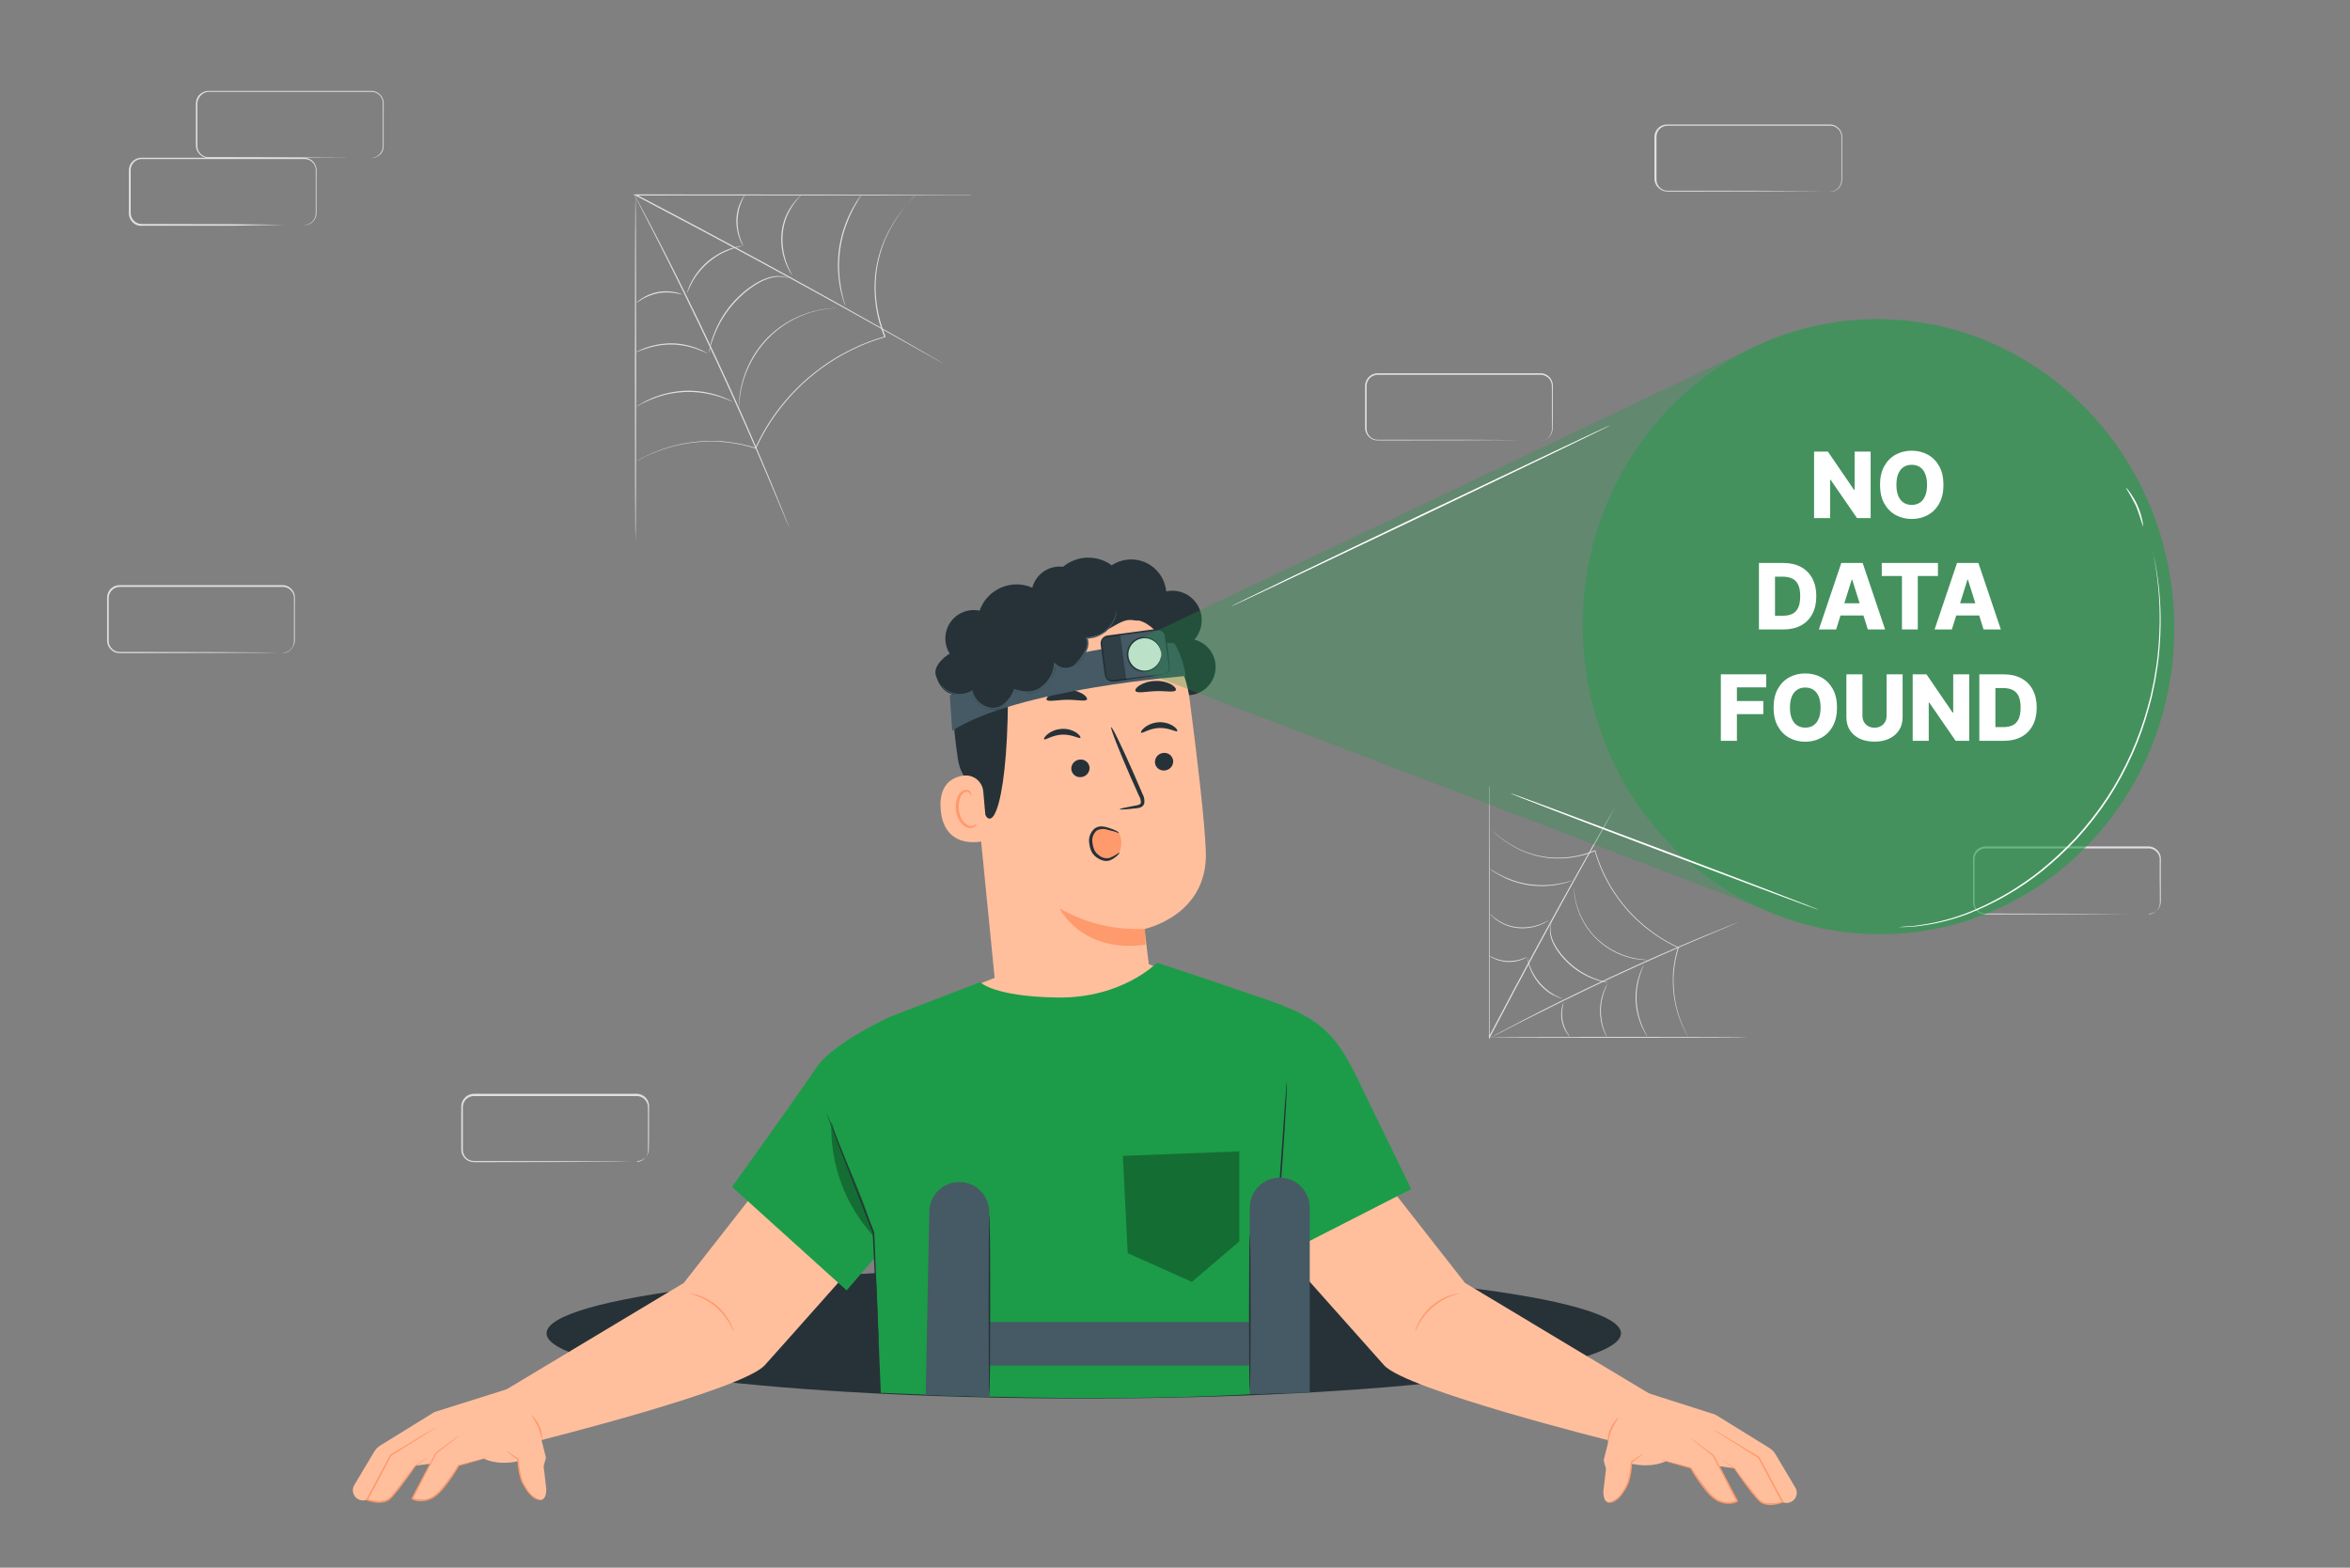 <svg width="823" height="549" viewBox="0 0 823 549" fill="none" xmlns="http://www.w3.org/2000/svg">
<rect x="0" y="0" width="823" height="549" fill="#808080" stroke="none"/>
<path d="M320.597 68.164C320.548 68.238 320.493 68.308 320.432 68.373L319.917 68.944C319.478 69.46 318.819 70.173 317.941 71.14C315.547 73.99 313.455 77.081 311.698 80.363C309.001 85.403 307.341 90.932 306.814 96.624C306.197 103.836 307.326 111.09 310.106 117.772L310.194 117.98L309.975 118.046C295.667 122.193 283.008 130.703 273.763 142.389C270.194 146.861 267.194 151.759 264.83 156.97L264.765 157.124L264.6 157.069C261.668 156.126 258.656 155.45 255.602 155.049C254.153 154.829 252.716 154.752 251.333 154.654C249.951 154.555 248.579 154.566 247.273 154.654C242.719 154.796 238.204 155.534 233.842 156.85C231.025 157.697 228.283 158.777 225.645 160.078C224.723 160.528 224.054 160.934 223.582 161.176L223.044 161.461C222.923 161.516 222.857 161.549 222.857 161.538L223.033 161.428L223.549 161.121C224.01 160.868 224.646 160.451 225.59 160.023C228.216 158.686 230.956 157.584 233.776 156.729C238.151 155.381 242.686 154.62 247.262 154.467C248.579 154.39 249.94 154.467 251.344 154.467C252.749 154.467 254.186 154.632 255.646 154.851C258.727 155.237 261.765 155.91 264.721 156.861L264.479 156.959C266.843 151.715 269.847 146.784 273.423 142.279C282.723 130.514 295.47 121.956 309.876 117.805L309.744 118.079C306.94 111.338 305.81 104.018 306.452 96.745C307.013 91.042 308.719 85.511 311.467 80.484C313.245 77.196 315.379 74.114 317.832 71.293C318.677 70.305 319.401 69.602 319.862 69.097L320.388 68.548L320.597 68.164Z" fill="#E0E0E0"/>
<path d="M222.134 68.164C222.2 68.254 222.258 68.35 222.309 68.45L222.781 69.306C223.209 70.075 223.802 71.184 224.57 72.6C226.117 75.466 228.312 79.627 230.978 84.799C236.322 95.142 243.499 109.537 250.994 125.633C258.488 141.73 264.875 156.498 269.341 167.248C271.536 172.617 273.357 176.987 274.553 180.006C275.146 181.511 275.651 182.674 275.925 183.498C276.068 183.882 276.188 184.179 276.276 184.409C276.325 184.51 276.358 184.617 276.375 184.728C276.375 184.728 276.32 184.629 276.232 184.42C276.145 184.212 276.002 183.904 275.848 183.531L274.4 180.072L269.056 167.368C264.524 156.652 258.082 141.917 250.599 125.82C243.115 109.723 235.927 95.318 230.704 84.942C228.059 79.781 225.92 75.597 224.416 72.677L222.704 69.383C222.529 69.01 222.386 68.724 222.276 68.504C222.221 68.394 222.174 68.281 222.134 68.164Z" fill="#E0E0E0"/>
<path d="M340.174 68.329H339.571H337.793H330.967L305.828 68.406L222.562 68.471L222.661 68.054L225.042 69.306C254.494 84.678 280.863 99.183 299.847 109.855C309.339 115.191 316.987 119.55 322.266 122.592L328.323 126.116L329.903 127.039C330.254 127.247 330.43 127.368 330.43 127.368L329.881 127.072L328.279 126.182L322.178 122.746C316.856 119.759 309.185 115.444 299.693 110.13C280.677 99.523 254.286 85.095 224.844 69.69L222.463 68.439L221.662 68.076H222.54L305.806 68.142L330.946 68.208H337.771H339.549C339.977 68.307 340.174 68.329 340.174 68.329Z" fill="#E0E0E0"/>
<path d="M222.857 142.422C223.223 142.13 223.612 141.869 224.021 141.642C224.48 141.341 224.957 141.066 225.447 140.818C226.018 140.533 226.643 140.149 227.389 139.852C228.188 139.478 229.005 139.145 229.836 138.853C230.786 138.499 231.753 138.195 232.733 137.942C234.982 137.353 237.283 136.985 239.603 136.844C241.923 136.753 244.246 136.893 246.538 137.261C247.536 137.422 248.525 137.634 249.501 137.898C250.358 138.107 251.204 138.36 252.036 138.655C252.804 138.886 253.462 139.204 254.066 139.446C254.575 139.646 255.073 139.874 255.558 140.127C255.986 140.315 256.397 140.539 256.787 140.796C256.341 140.654 255.904 140.482 255.481 140.28C255.075 140.094 254.57 139.874 253.967 139.666C253.363 139.457 252.705 139.16 251.937 138.952C251.109 138.672 250.266 138.438 249.413 138.249C248.443 138.002 247.462 137.804 246.472 137.656C244.207 137.314 241.914 137.189 239.625 137.283C237.334 137.408 235.06 137.746 232.832 138.293C231.812 138.568 230.846 138.831 229.957 139.16C229.068 139.49 228.256 139.786 227.521 140.094C226.786 140.401 226.138 140.742 225.557 141.005C224.975 141.269 224.46 141.532 224.108 141.752C223.712 142.011 223.293 142.235 222.857 142.422Z" fill="#E0E0E0"/>
<path d="M258.817 143.201C258.803 143.008 258.803 142.813 258.817 142.619C258.817 142.246 258.817 141.675 258.817 140.962C258.915 138.919 259.201 136.89 259.673 134.901C260.368 131.942 261.441 129.086 262.867 126.402C264.601 123.103 266.854 120.104 269.538 117.519C274.482 112.849 280.665 109.7 287.348 108.45C289.356 108.068 291.395 107.876 293.438 107.879C293.99 107.85 294.543 107.85 295.095 107.879C295.288 107.855 295.484 107.855 295.677 107.879C295.483 107.893 295.289 107.893 295.095 107.879C294.722 107.879 294.162 107.879 293.438 107.879C287.21 108.01 281.128 109.796 275.817 113.055C270.507 116.314 266.158 120.928 263.218 126.424C261.777 129.069 260.671 131.883 259.926 134.802C259.43 136.772 259.103 138.782 258.949 140.808C258.872 141.521 258.872 142.081 258.839 142.455C258.859 142.704 258.852 142.954 258.817 143.201Z" fill="#E0E0E0"/>
<path d="M301.767 68.164C301.721 68.298 301.654 68.424 301.57 68.537L300.933 69.547C300.648 69.987 300.297 70.514 299.946 71.162C299.595 71.809 299.134 72.512 298.739 73.358C298.344 74.203 297.85 75.082 297.433 76.092C297.016 77.102 296.588 78.178 296.171 79.331C294.42 84.353 293.646 89.664 293.888 94.977C293.965 96.196 294.02 97.36 294.185 98.436C294.349 99.512 294.481 100.511 294.646 101.422C294.81 102.334 295.03 103.146 295.183 103.871C295.337 104.596 295.524 105.2 295.666 105.694L295.995 106.792C296.039 106.927 296.065 107.067 296.072 107.209C296.006 107.086 295.951 106.957 295.908 106.825L295.502 105.727C295.337 105.233 295.128 104.629 294.953 103.904C294.777 103.179 294.503 102.389 294.349 101.466C294.196 100.544 293.943 99.556 293.823 98.458C293.702 97.36 293.57 96.207 293.493 94.977C293.364 92.3 293.485 89.617 293.856 86.962C294.259 84.313 294.906 81.707 295.787 79.177C296.226 78.013 296.632 76.915 297.104 75.883C297.576 74.851 298.025 73.972 298.464 73.149C298.903 72.326 299.364 71.623 299.737 70.953C300.074 70.407 300.441 69.879 300.835 69.372L301.537 68.406C301.607 68.319 301.685 68.239 301.767 68.164Z" fill="#E0E0E0"/>
<path d="M280.643 68.164C280.414 68.5 280.153 68.812 279.864 69.097C279.142 69.925 278.465 70.79 277.834 71.689C276.911 73.017 276.134 74.442 275.519 75.938C274.782 77.779 274.316 79.717 274.136 81.691C273.811 85.293 274.299 88.921 275.563 92.309C275.945 93.336 276.392 94.337 276.901 95.307C277.108 95.66 277.291 96.027 277.45 96.405C277.186 96.096 276.954 95.762 276.759 95.405C276.181 94.458 275.686 93.462 275.277 92.43C273.895 89.018 273.353 85.324 273.697 81.659C274.032 77.975 275.393 74.46 277.626 71.513C278.29 70.615 279.024 69.771 279.82 68.988C280.067 68.686 280.342 68.411 280.643 68.164Z" fill="#E0E0E0"/>
<path d="M248.283 123.734C248.273 123.591 248.273 123.448 248.283 123.305C248.283 122.976 248.415 122.57 248.491 122.087C248.568 121.603 248.766 120.923 248.941 120.176C249.117 119.429 249.38 118.595 249.731 117.706C251.413 112.953 254.084 108.612 257.566 104.969C261.627 100.73 266.345 97.766 270.12 96.953C271.615 96.597 273.17 96.574 274.674 96.888C275.078 96.986 275.474 97.114 275.859 97.272C275.997 97.316 276.127 97.383 276.243 97.469C276.243 97.469 275.683 97.261 274.641 97.052C273.158 96.812 271.642 96.879 270.186 97.25C266.477 98.117 261.901 101.082 257.885 105.276C254.444 108.879 251.768 113.14 250.017 117.804C249.655 118.694 249.424 119.528 249.172 120.242C248.919 120.956 248.788 121.603 248.656 122.12C248.524 122.636 248.448 122.998 248.371 123.316C248.366 123.459 248.336 123.601 248.283 123.734Z" fill="#E0E0E0"/>
<path d="M222.572 123.426C222.854 123.225 223.156 123.052 223.472 122.91C224.309 122.494 225.17 122.127 226.051 121.812C227.36 121.335 228.707 120.967 230.078 120.714C231.763 120.389 233.475 120.227 235.192 120.231C238.308 120.271 241.391 120.881 244.288 122.032C245.167 122.375 246.025 122.771 246.856 123.218C247.167 123.361 247.461 123.538 247.734 123.745C247.734 123.821 246.406 123.13 244.19 122.317C238.383 120.167 232.009 120.105 226.161 122.142C223.922 122.833 222.616 123.503 222.572 123.426Z" fill="#E0E0E0"/>
<path d="M222.857 106.056C222.857 106.056 223.011 105.869 223.34 105.584C223.815 105.188 224.314 104.822 224.833 104.486C226.546 103.373 228.463 102.611 230.473 102.246C232.483 101.88 234.546 101.917 236.541 102.356C237.145 102.478 237.739 102.643 238.319 102.85C238.725 102.992 238.955 103.091 238.944 103.124C238.933 103.157 238.001 102.916 236.486 102.663C234.521 102.331 232.515 102.331 230.55 102.663C228.581 103.048 226.69 103.756 224.953 104.76C223.669 105.529 222.901 106.122 222.857 106.056Z" fill="#E0E0E0"/>
<path d="M260.069 86.106C260.069 86.193 258.587 86.391 256.316 87.204C255.693 87.417 255.081 87.663 254.483 87.939C253.767 88.234 253.068 88.568 252.387 88.938C250.883 89.785 249.462 90.77 248.141 91.881C246.831 93.008 245.633 94.258 244.563 95.614C244.092 96.251 243.62 96.844 243.258 97.448C242.889 97.995 242.552 98.564 242.248 99.15C241.151 101.269 240.668 102.718 240.58 102.685C240.645 102.337 240.74 101.995 240.865 101.664C240.986 101.268 241.128 100.88 241.293 100.5C241.491 100.061 241.677 99.534 241.974 99.007C242.265 98.406 242.591 97.823 242.95 97.261C243.312 96.635 243.773 96.02 244.245 95.362C245.322 93.974 246.531 92.694 247.855 91.541C249.214 90.409 250.685 89.42 252.245 88.587C252.917 88.223 253.61 87.897 254.319 87.61C254.93 87.343 255.557 87.112 256.195 86.918C256.714 86.745 257.241 86.598 257.775 86.479C258.176 86.374 258.583 86.293 258.993 86.237C259.346 86.152 259.706 86.108 260.069 86.106Z" fill="#E0E0E0"/>
<path d="M261.023 67.944C261.089 67.944 260.475 68.867 259.794 70.426C259.394 71.338 259.071 72.282 258.829 73.248C258.55 74.434 258.378 75.643 258.313 76.86C258.268 78.075 258.337 79.292 258.521 80.494C258.677 81.475 258.916 82.442 259.235 83.382C259.783 84.996 260.332 85.918 260.244 85.951C260.156 85.984 260.069 85.754 259.816 85.337C259.482 84.732 259.2 84.1 258.971 83.448C258.61 82.498 258.338 81.517 258.159 80.516C257.942 79.31 257.846 78.085 257.874 76.86C257.94 75.614 258.132 74.378 258.444 73.171C258.723 72.191 259.09 71.239 259.542 70.327C259.836 69.708 260.185 69.116 260.584 68.559C260.826 68.142 260.99 67.933 261.023 67.944Z" fill="#E0E0E0"/>
<path d="M222.573 68.329C222.694 68.329 222.792 95.46 222.792 128.938C222.792 162.416 222.694 189.548 222.573 189.548C222.452 189.548 222.354 162.416 222.354 128.938C222.354 95.46 222.452 68.329 222.573 68.329Z" fill="#E0E0E0"/>
<path d="M521.486 289.949L521.64 290.069L522.068 290.454C522.452 290.783 522.99 291.31 523.736 291.925C525.857 293.724 528.164 295.292 530.616 296.603C534.357 298.612 538.46 299.855 542.687 300.259C548.095 300.723 553.535 299.872 558.543 297.777L558.708 297.712V297.876C561.805 308.596 568.169 318.081 576.913 325.008C580.254 327.68 583.914 329.926 587.809 331.695H587.93V331.826C587.217 334.018 586.71 336.271 586.416 338.557C586.251 339.655 586.196 340.753 586.119 341.752C586.042 342.752 586.053 343.806 586.119 344.783C586.213 348.188 586.755 351.566 587.732 354.83C588.366 356.939 589.174 358.992 590.146 360.967C590.476 361.659 590.783 362.164 590.958 362.516L591.167 362.911L591.233 363.054C591.233 363.054 591.233 363.054 591.145 362.922L590.915 362.537C590.728 362.197 590.41 361.692 590.07 361.011C589.056 359.047 588.219 356.997 587.568 354.884C586.556 351.612 585.988 348.218 585.878 344.794C585.823 343.806 585.878 342.784 585.878 341.741C585.878 340.698 585.999 339.611 586.163 338.513C586.456 336.214 586.959 333.946 587.666 331.739L587.743 331.914C583.825 330.141 580.139 327.891 576.77 325.216C573.038 322.273 569.716 318.842 566.894 315.016C563.074 309.884 560.222 304.098 558.477 297.942L558.686 298.041C553.647 300.136 548.177 300.98 542.742 300.5C538.479 300.075 534.344 298.798 530.583 296.745C528.132 295.408 525.829 293.815 523.714 291.991C522.979 291.343 522.463 290.805 522.09 290.465L521.673 290.069L521.486 289.949Z" fill="#E0E0E0"/>
<path d="M521.486 363.614L521.695 363.482L522.331 363.131L524.8 361.791C526.94 360.638 530.056 359.002 533.919 357.004C541.6 353.007 552.398 347.638 564.436 342.027C576.474 336.416 587.48 331.64 595.534 328.291C599.551 326.622 602.81 325.294 605.07 324.393L607.671 323.372L608.351 323.109L608.593 323.032L608.362 323.142L607.693 323.427L605.114 324.525L595.622 328.522C587.612 331.915 576.605 336.724 564.568 342.335C552.53 347.945 541.776 353.315 534.018 357.212L524.855 361.923L522.331 363.186L521.684 363.515L521.486 363.614Z" fill="#E0E0E0"/>
<path d="M521.607 275.291C521.607 275.291 521.607 275.444 521.607 275.741C521.607 276.037 521.607 276.487 521.607 277.069C521.607 278.244 521.607 279.957 521.607 282.175C521.607 286.622 521.607 293.045 521.662 300.984C521.662 316.894 521.662 338.887 521.662 363.284L521.354 363.207L522.287 361.429C533.809 339.403 544.629 319.705 552.596 305.431C556.579 298.327 559.849 292.606 562.12 288.653L564.743 284.118C565.05 283.602 565.281 283.218 565.434 282.944L565.687 282.548L565.467 282.955C565.314 283.24 565.094 283.635 564.798 284.151L562.329 288.774L552.903 305.595C544.98 319.869 534.193 339.578 522.682 361.593C522.353 362.208 522.035 362.812 521.75 363.372L521.442 363.965V363.295C521.442 338.898 521.442 316.905 521.442 300.995C521.442 293.056 521.442 286.633 521.442 282.186C521.442 279.99 521.442 278.255 521.442 277.08C521.442 276.498 521.442 276.059 521.442 275.752C521.442 275.444 521.607 275.291 521.607 275.291Z" fill="#E0E0E0"/>
<path d="M576.978 363.076C576.757 362.806 576.563 362.515 576.397 362.209C576.168 361.856 575.963 361.49 575.782 361.111C575.515 360.637 575.273 360.15 575.058 359.65C574.772 359.055 574.523 358.442 574.312 357.817C574.043 357.098 573.816 356.365 573.631 355.621C572.73 352.255 572.562 348.735 573.138 345.299C573.28 344.509 573.423 343.762 573.62 343.103C573.774 342.463 573.964 341.833 574.191 341.215C574.367 340.633 574.597 340.117 574.773 339.7C574.925 339.325 575.097 338.958 575.288 338.602C575.425 338.28 575.59 337.971 575.782 337.679C575.679 338.014 575.551 338.341 575.398 338.656C575.266 338.964 575.102 339.337 574.937 339.754C574.773 340.172 574.564 340.699 574.41 341.281C574.257 341.863 574.026 342.477 573.884 343.158C573.741 343.839 573.576 344.586 573.434 345.354C573.188 347.052 573.096 348.768 573.159 350.482C573.256 352.192 573.51 353.89 573.917 355.555C574.125 356.323 574.312 357.048 574.564 357.751C574.816 358.453 575.036 359.024 575.266 359.573C575.497 360.122 575.738 360.616 575.936 361.045C576.133 361.473 576.342 361.835 576.506 362.143C576.687 362.441 576.845 362.753 576.978 363.076Z" fill="#E0E0E0"/>
<path d="M577.56 336.175H577.132C576.846 336.175 576.418 336.175 575.881 336.175C574.357 336.11 572.843 335.896 571.36 335.538C566.414 334.377 561.913 331.8 558.406 328.123C554.898 324.446 552.536 319.827 551.608 314.829C551.328 313.327 551.184 311.801 551.18 310.273C551.18 309.735 551.18 309.317 551.18 309.032C551.161 308.886 551.161 308.739 551.18 308.593C551.189 308.739 551.189 308.886 551.18 309.032C551.18 309.317 551.18 309.735 551.18 310.273C551.226 311.789 551.402 313.299 551.706 314.786C552.152 316.991 552.867 319.134 553.835 321.165C555.032 323.644 556.601 325.925 558.488 327.929C561.984 331.537 566.42 334.093 571.294 335.307C572.766 335.681 574.268 335.931 575.782 336.054C576.32 336.109 576.737 336.054 577.022 336.131C577.202 336.115 577.384 336.13 577.56 336.175Z" fill="#E0E0E0"/>
<path d="M521.486 304.08C521.585 304.112 521.678 304.16 521.761 304.223L522.518 304.695C522.847 304.915 523.242 305.167 523.725 305.442C524.208 305.716 524.734 306.045 525.36 306.342C525.985 306.638 526.644 307.012 527.401 307.319C528.158 307.627 528.959 307.956 529.815 308.263C533.572 309.564 537.541 310.142 541.513 309.965C542.423 309.91 543.29 309.867 544.102 309.746C544.914 309.625 545.65 309.526 546.297 309.405C546.944 309.285 547.581 309.12 548.13 308.999C548.678 308.878 549.117 308.747 549.49 308.637L550.346 308.395C550.445 308.359 550.548 308.336 550.653 308.329C550.653 308.329 550.566 308.384 550.368 308.461L549.523 308.758C549.081 308.922 548.631 309.061 548.173 309.175C547.636 309.307 547.076 309.504 546.341 309.625C545.606 309.746 544.914 309.921 544.146 310.02C543.378 310.119 542.456 310.207 541.535 310.273C539.533 310.362 537.528 310.27 535.543 309.998C533.565 309.693 531.618 309.208 529.727 308.549C528.86 308.22 528.037 307.923 527.302 307.561C526.567 307.198 525.876 306.869 525.261 306.54C524.647 306.21 524.164 305.87 523.637 305.595C523.11 305.321 522.77 305.035 522.463 304.805L521.739 304.278C521.647 304.222 521.562 304.156 521.486 304.08Z" fill="#E0E0E0"/>
<path d="M521.486 319.836C521.731 320.013 521.962 320.208 522.178 320.418C522.796 320.96 523.444 321.466 524.12 321.934C525.109 322.632 526.172 323.217 527.291 323.679C528.669 324.227 530.117 324.574 531.593 324.712C534.286 324.95 536.999 324.575 539.526 323.614C540.278 323.327 541.011 322.993 541.721 322.614C541.98 322.456 542.252 322.32 542.533 322.208C542.301 322.403 542.051 322.576 541.787 322.724C541.085 323.147 540.351 323.514 539.592 323.822C537.041 324.855 534.278 325.258 531.538 324.997C530.027 324.858 528.547 324.488 527.149 323.899C526.013 323.414 524.938 322.799 523.944 322.065C523.281 321.578 522.653 321.042 522.068 320.462C521.853 320.274 521.658 320.065 521.486 319.836Z" fill="#E0E0E0"/>
<path d="M563.009 344.047C562.903 344.062 562.796 344.062 562.691 344.047L561.78 343.894C561.385 343.817 560.913 343.696 560.353 343.553C559.794 343.41 559.168 343.235 558.499 342.971C554.952 341.706 551.71 339.708 548.985 337.108C545.814 334.066 543.608 330.575 542.993 327.709C542.739 326.589 542.739 325.426 542.993 324.305C543.062 324.004 543.157 323.71 543.279 323.427C543.316 323.324 543.364 323.224 543.421 323.13C543.421 323.13 543.268 323.548 543.114 324.327C542.939 325.424 542.992 326.545 543.268 327.621C543.915 330.388 546.121 333.825 549.259 336.822C551.952 339.394 555.136 341.396 558.619 342.708C559.289 342.982 559.914 343.158 560.441 343.345L561.846 343.729L562.745 343.937C562.837 343.963 562.926 344 563.009 344.047Z" fill="#E0E0E0"/>
<path d="M562.779 363.285C562.632 363.073 562.504 362.849 562.395 362.615C562.077 361.987 561.795 361.342 561.55 360.682C561.186 359.704 560.904 358.698 560.705 357.674C560.461 356.415 560.339 355.135 560.343 353.853C560.362 352.568 560.509 351.288 560.782 350.032C561 349.009 561.305 348.006 561.693 347.034C561.945 346.38 562.239 345.742 562.57 345.124C562.678 344.888 562.814 344.667 562.976 344.465C563.031 344.465 562.505 345.464 561.879 347.122C561.091 349.28 560.672 351.555 560.639 353.853C560.634 356.149 561.004 358.43 561.736 360.605C562.34 362.274 562.845 363.263 562.779 363.285Z" fill="#E0E0E0"/>
<path d="M549.764 363.076C549.632 362.971 549.514 362.849 549.413 362.714C549.12 362.364 548.849 361.997 548.601 361.616C547.779 360.326 547.213 358.891 546.933 357.388C546.671 355.882 546.697 354.339 547.01 352.843C547.099 352.391 547.224 351.946 547.383 351.514C547.493 351.206 547.558 351.042 547.58 351.053C547.602 351.064 547.427 351.755 547.24 352.886C546.992 354.358 546.992 355.861 547.24 357.333C547.523 358.796 548.046 360.203 548.787 361.495C549.402 362.472 549.841 363.043 549.764 363.076Z" fill="#E0E0E0"/>
<path d="M534.885 335.252C534.962 335.252 535.104 336.35 535.697 338.063C535.856 338.53 536.039 338.988 536.245 339.436C536.443 339.919 536.717 340.424 536.992 340.951C537.62 342.077 538.355 343.139 539.186 344.124C540.034 345.098 540.967 345.995 541.974 346.803C542.456 347.155 542.895 347.506 543.356 347.781C543.817 348.055 544.223 348.319 544.618 348.538C546.209 349.395 547.285 349.713 547.263 349.779C547.004 349.736 546.75 349.666 546.506 349.57C546.264 349.494 545.968 349.395 545.628 349.252C545.252 349.101 544.886 348.929 544.53 348.736C544.066 348.543 543.615 348.319 543.181 348.066C542.709 347.792 542.248 347.451 541.754 347.1C540.721 346.291 539.765 345.387 538.901 344.399C538.065 343.374 537.33 342.271 536.706 341.105C536.432 340.599 536.186 340.079 535.971 339.546C535.79 339.1 535.633 338.646 535.499 338.184C535.346 337.745 535.269 337.339 535.181 336.987C535.097 336.688 535.035 336.384 534.995 336.076C534.928 335.806 534.891 335.53 534.885 335.252Z" fill="#E0E0E0"/>
<path d="M521.321 334.528C521.321 334.473 522.002 334.923 523.176 335.439C523.854 335.736 524.555 335.978 525.272 336.164C527.042 336.598 528.881 336.677 530.682 336.395C531.428 336.282 532.163 336.102 532.876 335.857C534.083 335.45 534.775 335.055 534.808 335.11C534.666 335.235 534.507 335.338 534.336 335.417C533.897 335.681 533.434 335.902 532.953 336.076C532.242 336.35 531.508 336.556 530.758 336.691C529.838 336.846 528.904 336.908 527.971 336.878C527.045 336.828 526.125 336.685 525.228 336.449C524.493 336.256 523.779 335.987 523.099 335.648C522.635 335.43 522.191 335.173 521.771 334.879C521.607 334.782 521.455 334.664 521.321 334.528Z" fill="#E0E0E0"/>
<path d="M521.606 363.284C521.606 363.196 541.885 363.12 566.893 363.12C591.902 363.12 612.202 363.196 612.202 363.284C612.202 363.372 591.924 363.449 566.893 363.449C541.863 363.449 521.606 363.372 521.606 363.284Z" fill="#E0E0E0"/>
<path d="M640.843 67.165C641.41 67.115 641.965 66.978 642.489 66.758C643.115 66.464 643.658 66.019 644.069 65.463C644.634 64.708 644.921 63.781 644.881 62.839C644.881 60.643 644.881 58.051 644.881 54.999C644.881 53.473 644.881 51.837 644.881 50.102C644.881 49.245 644.881 48.312 644.881 47.456C644.756 46.562 644.331 45.737 643.674 45.117C642.994 44.45 642.091 44.059 641.14 44.019H631.527H617.086H583.99C583.481 44.019 582.977 44.12 582.507 44.315C582.037 44.511 581.61 44.797 581.251 45.159C580.892 45.52 580.608 45.949 580.416 46.42C580.223 46.891 580.125 47.396 580.128 47.906V50.102C580.128 52.968 580.128 55.778 580.128 58.556V62.663C580.093 63.289 580.209 63.915 580.464 64.488C580.72 65.061 581.109 65.565 581.598 65.957C582.084 66.344 582.657 66.607 583.266 66.725C583.9 66.798 584.538 66.82 585.176 66.791H589.038H616.065L634.292 66.89H639.241H640.536C640.682 66.876 640.829 66.876 640.975 66.89C640.829 66.907 640.682 66.907 640.536 66.89H639.241L634.292 66.945L616.065 67.033L589.038 67.099H585.176C584.505 67.132 583.833 67.107 583.167 67.022C582.471 66.889 581.816 66.592 581.258 66.154C580.711 65.757 580.259 65.242 579.936 64.648C579.613 64.053 579.428 63.394 579.393 62.718V48.005C579.391 47.234 579.591 46.477 579.974 45.809C580.364 45.133 580.926 44.574 581.603 44.188C582.279 43.802 583.047 43.604 583.826 43.613H616.921H631.362H637.946H641.041C642.084 43.659 643.076 44.084 643.828 44.809C644.542 45.497 645.002 46.407 645.134 47.39C645.222 48.356 645.134 49.212 645.134 50.091C645.134 51.826 645.134 53.462 645.134 54.988C645.134 58.04 645.134 60.664 645.134 62.828C645.152 63.813 644.839 64.776 644.245 65.562C643.805 66.122 643.231 66.564 642.577 66.846C642.175 67.014 641.749 67.118 641.315 67.154L640.843 67.165Z" fill="#E0E0E0"/>
<path d="M130.013 55.339C130.589 55.284 131.152 55.136 131.681 54.9C132.421 54.559 133.042 54.005 133.466 53.309C133.89 52.612 134.098 51.806 134.062 50.991C134.062 48.795 134.062 46.204 134.062 43.151C134.062 41.625 134.062 39.989 134.062 38.254C134.062 37.398 134.062 36.465 134.062 35.608C133.942 34.712 133.515 33.886 132.855 33.27C132.177 32.605 131.279 32.214 130.331 32.172H120.707H106.266H73.171C72.489 32.173 71.819 32.354 71.23 32.697C70.64 33.04 70.151 33.533 69.813 34.126C69.383 34.746 69.147 35.48 69.133 36.234V46.775C69.133 48.169 69.133 49.542 69.133 50.892C69.1 51.52 69.218 52.146 69.475 52.719C69.733 53.291 70.123 53.795 70.614 54.186C71.099 54.575 71.672 54.839 72.282 54.955C72.916 55.027 73.554 55.049 74.191 55.021H78.054L105.081 55.076L123.297 55.175L105.081 55.262L78.054 55.328H74.224C73.554 55.356 72.882 55.331 72.216 55.251C71.52 55.119 70.865 54.821 70.307 54.384C69.745 53.937 69.299 53.361 69.005 52.706C68.711 52.051 68.578 51.335 68.617 50.618V46.775C68.617 44.008 68.617 41.186 68.617 38.331V36.234C68.62 35.464 68.82 34.708 69.199 34.038C69.588 33.363 70.15 32.804 70.827 32.418C71.504 32.032 72.271 31.833 73.05 31.842H106.146H120.587H127.171H130.265C131.279 31.901 132.241 32.309 132.987 32.998C133.733 33.687 134.218 34.613 134.358 35.619C134.435 36.585 134.358 37.442 134.358 38.32C134.358 40.055 134.358 41.691 134.358 43.217C134.358 46.27 134.358 48.894 134.358 51.057C134.385 52.044 134.071 53.009 133.469 53.791C132.992 54.355 132.375 54.783 131.681 55.032C131.28 55.202 130.853 55.306 130.419 55.339H130.013Z" fill="#E0E0E0"/>
<path d="M106.53 78.825C107.101 78.784 107.661 78.647 108.186 78.419C108.926 78.078 109.548 77.523 109.972 76.827C110.396 76.131 110.603 75.325 110.568 74.51C110.568 72.314 110.568 69.712 110.568 66.67C110.568 65.133 110.568 63.497 110.568 61.773C110.568 60.917 110.568 59.984 110.568 59.127C110.454 58.232 110.031 57.404 109.372 56.788C108.685 56.131 107.786 55.741 106.837 55.69H103.764H97.18H82.728H49.644C48.959 55.694 48.288 55.877 47.697 56.222C47.105 56.567 46.615 57.062 46.275 57.656C45.948 58.248 45.775 58.912 45.77 59.588V74.302C45.734 74.928 45.848 75.555 46.104 76.128C46.36 76.701 46.75 77.204 47.241 77.596C47.727 77.982 48.299 78.246 48.909 78.364C49.542 78.44 50.18 78.466 50.818 78.441H54.681L81.708 78.507L99.858 78.716H104.807H106.091C106.237 78.706 106.383 78.706 106.53 78.716C106.384 78.73 106.237 78.73 106.091 78.716H104.807H99.858L81.631 79.056H54.604H50.741C50.073 79.104 49.401 79.104 48.733 79.056C48.038 78.918 47.385 78.621 46.824 78.188C46.264 77.739 45.819 77.164 45.526 76.509C45.232 75.854 45.097 75.139 45.134 74.422V70.272C45.134 67.505 45.134 64.683 45.134 61.828V59.632C45.142 58.863 45.342 58.108 45.715 57.436C46.113 56.766 46.679 56.212 47.356 55.827C48.033 55.441 48.799 55.239 49.578 55.24H82.662H97.114H103.698H106.793C107.805 55.313 108.76 55.735 109.497 56.434C110.233 57.133 110.704 58.065 110.831 59.072C110.908 60.038 110.831 60.895 110.831 61.773C110.831 63.497 110.831 65.133 110.831 66.67C110.831 69.712 110.831 72.347 110.831 74.51C110.856 75.495 110.538 76.457 109.931 77.233C109.497 77.802 108.922 78.249 108.263 78.529C107.864 78.692 107.442 78.796 107.012 78.836C106.852 78.855 106.689 78.851 106.53 78.825Z" fill="#E0E0E0"/>
<path d="M222.902 406.952C223.471 406.895 224.03 406.755 224.558 406.535C225.298 406.193 225.92 405.639 226.344 404.943C226.768 404.247 226.975 403.44 226.94 402.626C226.94 400.43 226.94 397.839 226.94 394.786C226.94 393.249 226.94 391.624 226.94 389.889C226.94 389.033 226.94 388.099 226.885 387.243C226.76 386.328 226.318 385.486 225.636 384.864C224.954 384.242 224.076 383.879 223.154 383.839H220.081H213.497H199.056H165.972C165.287 383.843 164.616 384.026 164.025 384.371C163.434 384.716 162.943 385.21 162.603 385.805C162.276 386.396 162.103 387.061 162.098 387.737V398.333C162.098 399.716 162.098 401.089 162.098 402.45C162.069 403.077 162.188 403.702 162.446 404.274C162.703 404.847 163.092 405.35 163.58 405.744C164.068 406.125 164.64 406.385 165.248 406.502C165.881 406.583 166.52 406.609 167.157 406.579H171.02L198.047 406.634L216.263 406.721L221.223 406.776H222.506C222.652 406.762 222.799 406.762 222.945 406.776H222.506H221.223L216.263 406.831L198.047 406.919L171.02 406.974H167.157C166.487 407.002 165.815 406.976 165.149 406.897C164.452 406.765 163.798 406.467 163.239 406.03C162.678 405.582 162.232 405.007 161.938 404.352C161.644 403.697 161.511 402.981 161.55 402.264V398.146C161.55 395.379 161.55 392.557 161.55 389.702V387.506C161.547 386.921 161.66 386.34 161.882 385.798C162.104 385.256 162.431 384.763 162.843 384.348C163.256 383.933 163.747 383.603 164.288 383.378C164.829 383.153 165.408 383.038 165.994 383.038H199.078H213.519H220.103H223.198C224.211 383.096 225.173 383.505 225.919 384.194C226.666 384.882 227.15 385.809 227.291 386.815C227.368 387.781 227.291 388.637 227.291 389.516C227.291 391.251 227.291 392.876 227.291 394.413C227.291 397.465 227.291 400.09 227.236 402.253C227.26 403.101 227.029 403.938 226.573 404.654C226.118 405.37 225.458 405.934 224.679 406.271C224.276 406.436 223.851 406.539 223.417 406.579L222.902 406.952Z" fill="#E0E0E0"/>
<path d="M752.376 320.254C752.947 320.204 753.507 320.063 754.033 319.837C754.773 319.495 755.394 318.941 755.819 318.245C756.243 317.549 756.45 316.742 756.414 315.928C756.414 313.732 756.414 311.14 756.359 308.088C756.359 306.562 756.359 304.926 756.359 303.191C756.359 302.335 756.359 301.401 756.359 300.545C756.234 299.651 755.808 298.826 755.152 298.206C754.475 297.542 753.576 297.151 752.628 297.108H742.895H728.454H695.359C694.85 297.108 694.345 297.209 693.875 297.404C693.405 297.6 692.979 297.887 692.62 298.248C692.261 298.609 691.977 299.038 691.784 299.509C691.591 299.981 691.493 300.486 691.496 300.995V303.191C691.496 306.046 691.496 308.868 691.496 311.635V315.752C691.428 316.704 691.711 317.647 692.291 318.404C692.872 319.161 693.709 319.678 694.645 319.859C695.279 319.931 695.918 319.953 696.555 319.924H700.417L727.445 319.979L745.66 320.078L727.445 320.166L700.417 320.232H696.588C695.914 320.26 695.238 320.234 694.569 320.155C693.875 320.023 693.224 319.725 692.67 319.288C692.109 318.84 691.662 318.265 691.368 317.61C691.074 316.955 690.941 316.239 690.98 315.521C690.98 314.16 690.98 312.787 690.98 311.404V300.808C690.983 300.039 691.183 299.282 691.562 298.612C691.951 297.937 692.513 297.378 693.19 296.992C693.867 296.606 694.634 296.407 695.413 296.416H728.509H742.95H749.534H752.628C753.644 296.473 754.608 296.88 755.357 297.569C756.105 298.258 756.592 299.186 756.732 300.193C756.809 301.16 756.732 302.016 756.732 302.894C756.732 304.629 756.732 306.265 756.732 307.792C756.732 310.844 756.732 313.468 756.732 315.631C756.751 316.617 756.438 317.58 755.844 318.365C755.404 318.926 754.83 319.368 754.176 319.65C753.774 319.818 753.348 319.922 752.914 319.957L752.376 320.254Z" fill="#E0E0E0"/>
<path d="M539.46 154.379C540.03 154.322 540.588 154.182 541.117 153.962C541.857 153.62 542.478 153.066 542.902 152.37C543.327 151.674 543.534 150.867 543.498 150.053C543.498 147.857 543.498 145.266 543.498 142.213C543.498 140.676 543.498 139.051 543.498 137.316C543.498 136.46 543.498 135.526 543.443 134.67C543.318 133.755 542.876 132.913 542.194 132.291C541.513 131.669 540.634 131.306 539.712 131.266H530.012H515.571H482.487C481.802 131.27 481.131 131.453 480.539 131.798C479.948 132.143 479.458 132.637 479.118 133.231C478.791 133.823 478.617 134.488 478.613 135.164V145.76C478.613 147.143 478.613 148.516 478.613 149.877C478.583 150.504 478.702 151.129 478.959 151.702C479.217 152.274 479.606 152.778 480.094 153.171C480.583 153.552 481.154 153.812 481.762 153.929C482.395 154.01 483.034 154.036 483.672 154.006H487.534H514.562L532.777 154.093H537.737H539.021C539.167 154.079 539.314 154.079 539.46 154.093H539.021H537.737H532.777L514.562 154.181L487.534 154.247H483.672C483.001 154.275 482.33 154.25 481.664 154.17C480.967 154.038 480.312 153.74 479.754 153.303C479.193 152.856 478.746 152.28 478.452 151.625C478.158 150.97 478.025 150.254 478.064 149.537V145.815C478.064 143.048 478.064 140.226 478.064 137.371V135.175C478.061 134.589 478.174 134.008 478.396 133.466C478.618 132.924 478.945 132.432 479.358 132.016C479.771 131.601 480.262 131.271 480.803 131.047C481.343 130.822 481.923 130.706 482.508 130.706H515.593H530.034H536.618H539.712C540.726 130.765 541.688 131.173 542.434 131.862C543.18 132.551 543.665 133.477 543.805 134.483C543.882 135.449 543.805 136.306 543.805 137.184C543.805 138.919 543.805 140.544 543.805 142.081C543.805 145.134 543.805 147.758 543.751 149.921C543.774 150.77 543.544 151.606 543.088 152.323C542.632 153.039 541.973 153.602 541.194 153.94C540.791 154.104 540.365 154.208 539.932 154.247C539.614 154.39 539.46 154.379 539.46 154.379Z" fill="#E0E0E0"/>
<path d="M98.914 228.681C99.482 228.638 100.038 228.501 100.56 228.274C101.186 227.98 101.729 227.535 102.14 226.979C102.703 226.227 102.99 225.304 102.952 224.366C102.952 222.17 102.952 219.567 102.952 216.515C102.952 214.989 102.952 213.353 102.952 211.618C102.952 210.761 102.952 209.828 102.952 208.972C102.827 208.077 102.401 207.253 101.745 206.633C101.065 205.966 100.162 205.575 99.21 205.535H89.477H75.036H41.941C41.431 205.535 40.927 205.636 40.457 205.831C39.987 206.027 39.56 206.313 39.202 206.675C38.843 207.036 38.559 207.465 38.366 207.936C38.173 208.407 38.075 208.912 38.078 209.422V211.618C38.078 214.484 38.078 217.294 38.078 220.072V224.179C38.043 224.805 38.159 225.431 38.414 226.004C38.67 226.577 39.059 227.081 39.548 227.473C40.035 227.86 40.607 228.123 41.216 228.241C41.85 228.314 42.489 228.336 43.126 228.307H46.988L74.016 228.362L92.242 228.461L97.191 228.516H98.486C98.632 228.502 98.779 228.502 98.925 228.516H98.486H97.191L92.242 228.571L74.016 228.659L46.988 228.725H43.115C42.444 228.758 41.772 228.732 41.107 228.648C40.409 228.52 39.753 228.222 39.197 227.78C38.636 227.332 38.191 226.757 37.897 226.102C37.603 225.447 37.469 224.731 37.507 224.014V209.301C37.505 208.531 37.706 207.773 38.089 207.105C38.478 206.43 39.04 205.871 39.717 205.485C40.394 205.099 41.161 204.9 41.941 204.909H75.036H89.477H96.061H99.156C100.169 204.968 101.131 205.376 101.877 206.065C102.624 206.754 103.108 207.68 103.249 208.686C103.336 209.652 103.249 210.509 103.249 211.387C103.249 213.122 103.249 214.758 103.249 216.284C103.249 219.337 103.249 221.972 103.249 224.135C103.27 225.117 102.956 226.078 102.36 226.858C101.93 227.518 101.326 228.046 100.615 228.384C100.213 228.552 99.787 228.656 99.353 228.692L98.914 228.681Z" fill="#E0E0E0"/>
<path d="M379.546 489.752C483.452 489.752 567.684 479.527 567.684 466.914C567.684 454.3 483.452 444.075 379.546 444.075C275.64 444.075 191.408 454.3 191.408 466.914C191.408 479.527 275.64 489.752 379.546 489.752Z" fill="#263238"/>
<path d="M462.12 383.993C462.845 385.2 513.07 449.28 513.07 449.28L578.91 488.808L563.953 504.553C563.953 504.553 492.484 486.733 484.726 478.113C476.967 469.494 446.527 435.148 446.527 435.148L462.12 383.993Z" fill="#FFBF9D"/>
<path d="M495.61 466.353C495.628 466.071 495.691 465.793 495.797 465.53C496.019 464.8 496.305 464.09 496.653 463.411C498.936 458.825 502.928 455.32 507.769 453.65C508.483 453.398 509.217 453.207 509.963 453.079C510.501 452.991 510.797 452.958 510.797 453.002C510.797 453.046 509.7 453.331 507.89 454.034C505.595 454.945 503.472 456.241 501.613 457.866C499.76 459.504 498.195 461.442 496.982 463.597C496.093 465.255 495.709 466.386 495.61 466.353Z" fill="#FF9A6C"/>
<path d="M600.746 495.396L619.576 507.024C620.479 507.561 621.234 508.316 621.771 509.22L628.827 521.078C629.171 521.715 629.311 522.443 629.23 523.163C629.148 523.883 628.848 524.56 628.37 525.105C627.892 525.649 627.259 526.033 626.556 526.207C625.853 526.38 625.113 526.334 624.437 526.074L624.295 526.019C624.295 526.019 619.203 527.644 616.295 525.558C613.387 523.472 607.451 514.182 607.451 514.182L602.216 513.48L608.394 525.635C608.394 525.635 603.555 527.304 600.384 524.537C597.213 521.77 592.209 514.029 592.209 514.029L583.43 511.679C583.43 511.679 578.898 514.259 571.283 512.579C571.283 512.579 571.436 522.769 564.479 525.843C561.286 527.238 561.516 522.231 561.516 522.231L562.438 514.457C562.372 513.787 561.527 511.734 561.692 511.086L565.357 496.527L575.178 487.227L600.746 495.396Z" fill="#FFBF9D"/>
<path d="M602.886 511.185C603.32 511.394 603.738 511.637 604.137 511.91L607.56 514.106C609.053 516.126 611.028 518.794 613.431 521.792C614.035 522.549 614.66 523.329 615.329 524.119C615.924 524.963 616.715 525.649 617.634 526.118C618.655 526.486 619.75 526.607 620.827 526.469C621.969 526.363 623.093 526.116 624.174 525.733L624.02 526.129C623.428 525.031 622.791 523.812 622.144 522.604L615.746 510.526L615.845 510.625L604.433 503.51L601.207 501.446C600.82 501.217 600.453 500.956 600.109 500.666C600.523 500.848 600.923 501.061 601.305 501.303L604.597 503.246L616.119 510.186H616.185V510.252C618.128 513.886 620.322 517.938 622.627 522.33L624.503 525.854L624.657 526.14L624.349 526.249C623.218 526.647 622.043 526.905 620.849 527.018C619.684 527.161 618.501 527.018 617.403 526.601C617.136 526.487 616.879 526.351 616.635 526.195C616.407 526.022 616.191 525.835 615.988 525.635C615.604 525.239 615.264 524.844 614.89 524.438C614.221 523.636 613.596 522.846 612.992 522.077C610.611 519.003 608.691 516.302 607.242 514.237L603.95 511.953C603.575 511.726 603.219 511.469 602.886 511.185Z" fill="#FF9A6C"/>
<path d="M581.696 511.218C581.953 511.231 582.207 511.275 582.453 511.349L584.571 511.866L592.253 513.864H592.329V513.941C593.843 516.506 595.541 518.957 597.41 521.275C598.46 522.614 599.694 523.797 601.075 524.789C602.593 525.732 604.375 526.16 606.156 526.008C606.858 525.938 607.54 525.733 608.164 525.404L608.065 525.766C604.916 519.672 602.074 514.138 599.846 509.834L599.912 509.911L593.91 505.212L592.395 503.982C592.198 503.838 592.018 503.672 591.858 503.488C592.074 503.601 592.279 503.734 592.472 503.883L594.162 505.102L600.263 509.648C602.458 513.941 605.41 519.442 608.603 525.514L608.735 525.755L608.504 525.887C607.811 526.273 607.045 526.512 606.255 526.59C604.331 526.767 602.402 526.304 600.768 525.272C599.337 524.25 598.065 523.021 596.993 521.627C595.122 519.275 593.434 516.782 591.945 514.171L592.077 514.27L584.396 512.074L582.311 511.448C582.1 511.387 581.895 511.31 581.696 511.218Z" fill="#FF9A6C"/>
<path d="M562.658 525.942C562.658 525.876 562.987 526.008 563.558 526.008C564.361 525.997 565.136 525.71 565.753 525.196C566.681 524.413 567.477 523.486 568.112 522.451C568.496 521.869 568.88 521.243 569.209 520.595C569.575 519.922 569.866 519.212 570.076 518.476C570.675 516.325 571.043 514.117 571.174 511.888V511.767H571.261C572.512 510.922 573.544 510.23 574.279 509.769C574.646 509.496 575.044 509.268 575.464 509.088C575.464 509.088 575.124 509.45 574.433 509.988C573.741 510.526 572.743 511.262 571.525 512.184L571.623 511.998C571.562 514.264 571.219 516.514 570.603 518.695C570.38 519.462 570.067 520.199 569.67 520.891C569.283 521.558 568.887 522.183 568.485 522.769C567.803 523.839 566.933 524.776 565.917 525.536C565.217 526.076 564.339 526.331 563.459 526.25C563.226 526.229 562.996 526.173 562.779 526.085C562.724 525.942 562.647 525.942 562.658 525.942Z" fill="#FF9A6C"/>
<path d="M567.014 496.219C566.069 497.629 565.211 499.096 564.446 500.611C563.861 502.215 563.378 503.854 562.998 505.519C562.91 503.76 563.226 502.003 563.922 500.385C564.618 498.767 565.676 497.331 567.014 496.186V496.219Z" fill="#FF9A6C"/>
<path d="M290.409 383.993C289.696 385.2 239.471 449.28 239.471 449.28L173.631 488.808L188.588 504.553C188.588 504.553 260.046 486.733 267.815 478.113C275.584 469.494 306.013 435.148 306.013 435.148L290.409 383.993Z" fill="#FFBF9D"/>
<path d="M256.93 466.354C256.831 466.354 256.447 465.256 255.525 463.598C253.111 459.243 249.259 455.862 244.629 454.034C242.862 453.331 241.699 453.101 241.71 453.002C241.721 452.903 242.017 453.002 242.555 453.079C243.301 453.207 244.035 453.398 244.75 453.65C249.59 455.32 253.582 458.825 255.866 463.411C256.228 464.098 256.533 464.814 256.776 465.552C256.869 465.81 256.921 466.08 256.93 466.354Z" fill="#FF9A6C"/>
<path d="M152.167 494.484L133.337 506.112C132.415 506.644 131.642 507.399 131.088 508.308L123.999 520.2C123.655 520.837 123.514 521.565 123.596 522.285C123.678 523.004 123.978 523.682 124.456 524.226C124.934 524.77 125.567 525.155 126.27 525.328C126.973 525.501 127.712 525.455 128.388 525.195L128.531 525.13C128.531 525.13 133.622 526.766 136.53 524.679C139.438 522.593 145.375 513.304 145.375 513.304L150.598 512.601L144.431 524.756C144.431 524.756 149.27 526.425 152.442 523.658C155.613 520.891 160.617 513.15 160.617 513.15L169.396 510.79C169.396 510.79 173.928 513.37 181.543 511.701C181.543 511.701 181.389 521.89 188.346 524.954C191.54 526.359 191.309 521.352 191.309 521.352L190.388 513.568C190.388 512.898 191.298 510.856 191.134 510.197L187.469 495.648L177.768 486.414L152.167 494.484Z" fill="#FFBF9D"/>
<path d="M150.028 510.285C149.664 510.597 149.279 510.883 148.876 511.141L145.584 513.436C144.135 515.489 142.215 518.19 139.834 521.276C139.23 522.044 138.605 522.835 137.935 523.636C137.595 524.032 137.255 524.438 136.838 524.833C136.651 525.02 136.41 525.207 136.19 525.393C135.946 525.55 135.689 525.686 135.422 525.8C134.322 526.206 133.142 526.349 131.977 526.217C130.783 526.104 129.607 525.846 128.476 525.448L128.169 525.338L128.323 525.042L130.199 521.528C132.503 517.202 134.698 513.107 136.64 509.45V509.384H136.706L148.228 502.434L151.52 500.502C151.899 500.254 152.3 500.041 152.716 499.865C152.373 500.155 152.006 500.416 151.619 500.644L148.393 502.698L136.981 509.824L137.079 509.725L130.682 521.803C130.034 523.011 129.398 524.196 128.805 525.327L128.652 524.921C129.715 525.303 130.82 525.554 131.944 525.668C133.022 525.807 134.117 525.683 135.137 525.305C136.055 524.841 136.846 524.158 137.441 523.318C138.111 522.527 138.736 521.748 139.34 520.99C141.743 517.949 143.729 515.27 145.211 513.304L148.634 511.108C149.076 510.797 149.542 510.521 150.028 510.285Z" fill="#FF9A6C"/>
<path d="M171.184 510.306C170.953 510.419 170.71 510.508 170.46 510.57L168.375 511.196L160.694 513.392L160.825 513.293C159.336 515.906 157.645 518.399 155.767 520.748C154.696 522.14 153.428 523.368 152.003 524.394C150.367 525.421 148.439 525.88 146.516 525.7C145.727 525.627 144.961 525.392 144.267 525.009L144.036 524.877L144.168 524.635L152.508 508.769L158.609 504.212L160.299 503.005C160.492 502.855 160.697 502.723 160.913 502.609C160.753 502.794 160.572 502.959 160.375 503.103L158.762 504.41L152.76 509.11L152.826 509.033C150.631 513.337 147.756 518.915 144.607 524.965L144.508 524.591C145.132 524.924 145.813 525.133 146.516 525.206C148.297 525.358 150.079 524.931 151.597 523.987C152.978 522.995 154.212 521.812 155.262 520.474C157.131 518.156 158.829 515.704 160.343 513.139L160.397 513.062H160.474L168.156 511.064L170.273 510.548C170.566 510.43 170.872 510.349 171.184 510.306Z" fill="#FF9A6C"/>
<path d="M190.255 525.009C190.255 525.009 190.19 525.063 190.047 525.118C189.832 525.216 189.602 525.276 189.367 525.294C188.487 525.375 187.608 525.12 186.909 524.58C185.895 523.818 185.026 522.881 184.341 521.813C183.935 521.22 183.54 520.606 183.156 519.936C182.761 519.243 182.448 518.506 182.223 517.74C181.608 515.558 181.265 513.308 181.202 511.042L181.301 511.218C180.083 510.328 179.107 509.593 178.393 509.022C177.68 508.451 177.296 508.176 177.362 508.132C177.781 508.31 178.178 508.535 178.547 508.802C179.282 509.274 180.314 509.955 181.565 510.8L181.652 510.866V510.987C181.783 513.216 182.151 515.424 182.75 517.575C182.962 518.31 183.253 519.021 183.617 519.694C183.99 520.342 184.374 520.968 184.714 521.55C185.355 522.58 186.155 523.503 187.084 524.284C187.703 524.796 188.476 525.086 189.279 525.107C189.926 525.074 190.233 524.943 190.255 525.009Z" fill="#FF9A6C"/>
<path d="M185.899 495.319C187.24 496.462 188.299 497.898 188.995 499.517C189.692 501.135 190.007 502.892 189.916 504.652C189.536 502.987 189.052 501.348 188.467 499.744C187.706 498.216 186.849 496.737 185.899 495.319Z" fill="#FF9A6C"/>
<path d="M418.282 223.992C419.716 222.367 420.601 220.33 420.811 218.172C421.021 216.013 420.545 213.844 419.45 211.973C418.356 210.101 416.699 208.623 414.716 207.749C412.733 206.875 410.524 206.649 408.406 207.105C408.21 204.983 407.467 202.949 406.25 201.2C405.034 199.451 403.385 198.048 401.465 197.128C399.544 196.208 397.418 195.801 395.294 195.949C393.17 196.096 391.12 196.792 389.345 197.969C386.855 196.137 383.824 195.193 380.735 195.286C377.646 195.38 374.678 196.506 372.303 198.485C370.219 198.227 368.107 198.64 366.274 199.664C364.441 200.689 362.981 202.271 362.108 204.182C361.234 206.093 360.992 208.232 361.417 210.29C361.841 212.348 362.91 214.217 364.468 215.625L415.034 243.426C417.506 243.632 419.965 242.899 421.922 241.374C423.879 239.848 425.19 237.641 425.595 235.192C426.001 232.743 425.47 230.231 424.109 228.156C422.747 226.081 420.655 224.594 418.249 223.992H418.282Z" fill="#263238"/>
<path d="M370.701 208.389L372.896 208.28C383.432 207.754 393.779 211.218 401.878 217.981C409.977 224.744 415.234 234.311 416.603 244.777C419.236 264.958 421.892 287.292 422.298 298.173C423.143 320.704 400.812 325.315 400.812 325.315L404.104 352.271L349.413 353.292L339.712 255.439C336.475 232.172 347.361 210.915 370.701 208.389Z" fill="#FFBF9D"/>
<path d="M400.977 325.272C390.526 325.799 380.144 323.314 371.063 318.113C371.063 318.113 378.8 333.968 401.152 330.828L400.977 325.272Z" fill="#FF9A6C"/>
<path d="M410.863 266.419C410.912 267.254 410.633 268.076 410.086 268.71C409.539 269.343 408.767 269.739 407.933 269.811C407.526 269.865 407.112 269.836 406.716 269.727C406.32 269.618 405.95 269.43 405.628 269.175C405.306 268.92 405.038 268.603 404.84 268.243C404.642 267.883 404.519 267.486 404.477 267.077C404.425 266.24 404.702 265.415 405.25 264.779C405.797 264.143 406.571 263.746 407.407 263.674C407.815 263.622 408.229 263.652 408.625 263.762C409.021 263.873 409.391 264.062 409.713 264.318C410.035 264.573 410.303 264.891 410.5 265.252C410.698 265.613 410.821 266.009 410.863 266.419Z" fill="#263238"/>
<path d="M412.29 256.032C411.906 256.471 409.382 254.791 405.926 254.934C402.469 255.076 400.022 256.976 399.627 256.57C399.44 256.394 399.802 255.614 400.867 254.747C402.314 253.642 404.063 253.006 405.882 252.924C407.681 252.834 409.463 253.315 410.973 254.297C412.082 255.087 412.477 255.834 412.29 256.032Z" fill="#263238"/>
<path d="M381.576 268.735C381.625 269.574 381.345 270.399 380.796 271.034C380.247 271.67 379.471 272.066 378.635 272.139C378.228 272.19 377.815 272.159 377.421 272.048C377.026 271.938 376.657 271.75 376.335 271.495C376.014 271.241 375.746 270.925 375.547 270.566C375.349 270.208 375.223 269.813 375.178 269.405C375.129 268.566 375.409 267.742 375.958 267.106C376.508 266.47 377.283 266.074 378.119 266.001C378.526 265.948 378.94 265.976 379.336 266.086C379.732 266.195 380.102 266.383 380.425 266.638C380.747 266.893 381.015 267.21 381.213 267.57C381.41 267.93 381.534 268.326 381.576 268.735Z" fill="#263238"/>
<path d="M378.339 258.359C377.955 258.798 375.431 257.119 371.974 257.261C368.518 257.404 366.071 259.293 365.676 258.886C365.478 258.711 365.851 257.931 366.916 257.075C368.358 255.961 370.11 255.324 371.93 255.252C373.731 255.151 375.516 255.632 377.022 256.624C378.119 257.426 378.58 258.162 378.339 258.359Z" fill="#263238"/>
<path d="M392.154 283.394C392.154 283.196 394.261 282.724 397.717 282.098C398.595 281.966 399.429 281.747 399.55 281.143C399.578 280.225 399.325 279.321 398.826 278.551C397.893 276.454 396.905 274.258 395.885 271.963C391.781 262.565 388.763 254.824 389.147 254.659C389.531 254.494 393.152 261.983 397.256 271.381C398.244 273.698 399.199 275.905 400.099 277.969C400.7 279.012 400.921 280.23 400.724 281.417C400.613 281.735 400.431 282.023 400.191 282.259C399.951 282.495 399.661 282.673 399.341 282.779C398.857 282.931 398.356 283.027 397.849 283.064C394.349 283.47 392.176 283.591 392.154 283.394Z" fill="#263238"/>
<path d="M380.676 244.909C380.259 245.809 377.252 244.997 373.598 245.063C369.944 245.128 366.904 245.886 366.52 244.986C366.356 244.568 366.97 243.745 368.243 242.976C369.897 242.042 371.764 241.55 373.664 241.549C375.541 241.522 377.392 241.992 379.03 242.91C380.281 243.668 380.852 244.481 380.676 244.909Z" fill="#263238"/>
<path d="M411.741 241.758C411.061 242.581 408.164 241.901 404.729 242.032C401.295 242.164 398.42 242.878 397.706 242.032C397.399 241.648 397.816 240.847 399.045 240.034C400.753 239.019 402.699 238.477 404.685 238.464C406.66 238.38 408.62 238.832 410.359 239.771C411.61 240.572 412.048 241.363 411.741 241.758Z" fill="#263238"/>
<path d="M413.904 234.555C413.904 234.555 407.265 220.753 400.308 217.799C391.891 214.231 388.797 223.443 380.852 221.631C372.907 219.82 364.864 216.405 357.15 222.861C348.711 229.932 353.046 234.39 353.002 244.404C352.815 285.03 346.001 296.822 342.95 277.86C342.61 275.774 336.739 274.401 335.434 265.617C333.755 254.22 332.624 240.363 334.775 232.095C336.586 225.134 340.262 220.215 346.999 214.648C357.633 205.864 372.798 204.931 383.157 205.458C393.515 205.985 413.959 216.855 413.904 234.555Z" fill="#263238"/>
<path d="M344.354 277.168C344.284 276.344 344.048 275.542 343.659 274.811C343.271 274.081 342.739 273.436 342.095 272.917C341.451 272.398 340.708 272.015 339.912 271.79C339.116 271.566 338.283 271.505 337.463 271.612C333.293 272.216 328.739 274.84 329.441 283.493C330.703 298.865 345.901 294.473 345.846 293.99C345.792 293.506 344.936 283.602 344.354 277.168Z" fill="#FFBF9D"/>
<path d="M342.039 288.478C341.962 288.478 341.786 288.697 341.348 288.939C340.733 289.261 340.017 289.332 339.35 289.136C337.682 288.675 336.058 286.216 335.806 283.449C335.66 282.133 335.81 280.801 336.245 279.551C336.352 279.063 336.575 278.608 336.896 278.225C337.217 277.843 337.626 277.544 338.088 277.355C338.389 277.248 338.717 277.25 339.015 277.36C339.314 277.471 339.565 277.682 339.723 277.959C339.965 278.376 339.888 278.694 339.976 278.705C340.064 278.716 340.283 278.42 340.108 277.805C339.992 277.429 339.752 277.104 339.427 276.883C338.976 276.602 338.433 276.507 337.913 276.619C337.292 276.796 336.727 277.129 336.272 277.587C335.817 278.044 335.486 278.611 335.312 279.232C334.765 280.627 334.569 282.136 334.742 283.624C335.093 286.71 336.936 289.477 339.186 289.938C339.608 290.021 340.043 290.009 340.46 289.905C340.877 289.801 341.266 289.606 341.6 289.334C342.039 288.851 342.094 288.51 342.039 288.478Z" fill="#FF9A6C"/>
<path d="M332.635 243.503C345.408 237.365 356.403 234.104 370.471 230.569C384.539 227.033 402.688 224.156 411.346 225.298C413.357 228.834 414.675 232.721 415.231 236.751C415.231 236.751 356.315 241.143 333.48 255.911L332.635 243.503Z" fill="#455A64"/>
<path d="M340.491 242.219C340.491 242.219 340.491 246.106 345.759 248.093C347.01 248.634 348.415 248.701 349.711 248.28C351.008 247.86 352.107 246.982 352.804 245.809C353.341 244.865 355.569 242.021 355.569 242.021C355.569 242.021 359.014 242.702 360.309 242.779C364.808 243.031 369.779 236.893 369.746 232.963C370.964 234.61 373.203 234.434 375.167 233.808C376.711 233.208 378.015 232.116 378.876 230.701C381.861 226.693 380.818 223.3 380.818 223.3C383.04 223.07 385.189 222.378 387.128 221.269C388.621 219.951 391.386 216.526 391.594 214.505C391.803 212.485 390.651 218.897 392.308 217.722C393.965 216.547 395.929 217.118 397.794 217.294C399.66 217.47 402.052 216.921 402.436 215.098C402.491 214.607 402.446 214.11 402.305 213.636C402.163 213.163 401.928 212.723 401.613 212.342C400.267 210.547 398.357 209.257 396.189 208.679C394.022 208.102 391.723 208.27 389.663 209.158C388.778 206.633 387.165 204.428 385.027 202.82C382.89 201.213 380.324 200.276 377.654 200.128C374.984 199.98 372.33 200.627 370.028 201.988C367.726 203.349 365.879 205.363 364.721 207.774C363.014 206.373 360.995 205.405 358.835 204.952C356.674 204.498 354.436 204.573 352.311 205.17C350.186 205.768 348.236 206.869 346.627 208.381C345.019 209.894 343.798 211.772 343.07 213.857C341.16 213.453 339.173 213.62 337.357 214.338C335.541 215.056 333.977 216.293 332.859 217.895C331.742 219.497 331.12 221.393 331.072 223.346C331.025 225.299 331.553 227.223 332.591 228.878C329.902 230.591 326.808 233.599 327.773 236.641C330.637 245.71 337.463 243.229 340.491 242.241" fill="#263238"/>
<path d="M391.034 213.605C391.047 213.7 391.047 213.796 391.034 213.89C391.028 214.166 391.006 214.441 390.969 214.714C390.819 215.768 390.492 216.788 390.003 217.733C389.232 219.233 388.129 220.536 386.777 221.544C384.996 222.912 382.812 223.654 380.566 223.652L380.807 223.3C381.34 224.681 381.304 226.217 380.709 227.572C380.088 228.987 379.264 230.304 378.262 231.48C377.788 232.159 377.24 232.781 376.626 233.336C375.925 233.868 375.103 234.218 374.234 234.357C373.334 234.533 372.405 234.485 371.527 234.219C370.649 233.953 369.849 233.477 369.198 232.831L369.768 232.633C369.635 234.244 369.165 235.809 368.39 237.228C367.615 238.646 366.552 239.886 365.269 240.868C363.862 242.027 362.118 242.697 360.298 242.779C358.588 242.778 356.889 242.492 355.272 241.933L355.667 241.725C354.964 243.631 353.795 245.329 352.266 246.666C351.567 247.327 350.73 247.825 349.815 248.123C348.9 248.421 347.931 248.512 346.977 248.39C345.344 248.12 343.826 247.379 342.61 246.257C341.393 245.135 340.531 243.682 340.129 242.076L340.48 242.219C338.912 243.183 337.058 243.572 335.235 243.317C333.883 243.135 332.593 242.635 331.471 241.857C330.766 241.368 330.153 240.758 329.661 240.056C329.491 239.814 329.344 239.556 329.222 239.287C329.874 240.206 330.684 241.002 331.614 241.637C332.717 242.353 333.972 242.8 335.279 242.944C337.006 243.157 338.753 242.77 340.228 241.846L340.513 241.67L340.59 241.988C340.987 243.485 341.81 244.835 342.959 245.872C344.109 246.909 345.535 247.589 347.064 247.83C347.934 247.936 348.817 247.846 349.647 247.564C350.477 247.283 351.234 246.818 351.86 246.205C353.299 244.938 354.397 243.329 355.053 241.527L355.163 241.242L355.459 241.329C357.009 241.864 358.637 242.135 360.276 242.131C361.956 242.052 363.564 241.432 364.863 240.363C366.07 239.435 367.072 238.265 367.803 236.929C368.534 235.592 368.979 234.118 369.11 232.6L369.176 231.865L369.68 232.414C370.259 232.982 370.967 233.401 371.742 233.636C372.518 233.871 373.339 233.915 374.136 233.764C374.903 233.638 375.629 233.329 376.253 232.864C376.826 232.343 377.341 231.761 377.79 231.129C378.763 230.003 379.568 228.741 380.182 227.385C380.46 226.782 380.617 226.131 380.643 225.468C380.669 224.805 380.565 224.143 380.335 223.52L380.182 223.158H380.577C382.719 223.17 384.808 222.492 386.535 221.225C387.86 220.273 388.958 219.039 389.751 217.613C390.406 216.361 390.84 215.005 391.034 213.605Z" fill="#455A64"/>
<path d="M405.347 220.483L387.812 222.812C386.466 222.99 385.52 224.227 385.698 225.573L387.126 236.338C387.305 237.685 388.541 238.631 389.886 238.453L407.421 236.124C408.767 235.945 409.713 234.709 409.535 233.362L408.107 222.598C407.928 221.251 406.693 220.304 405.347 220.483Z" fill="#455A64"/>
<path d="M407.418 236.147C407.418 236.147 407.67 236.147 408.098 235.883C408.403 235.73 408.672 235.513 408.888 235.249C409.103 234.984 409.261 234.676 409.349 234.346C409.464 233.866 409.464 233.366 409.349 232.886C409.261 232.326 409.174 231.788 409.086 231.085L408.46 226.693C408.351 225.87 408.23 225.024 408.109 224.135L407.912 222.773C407.876 222.338 407.716 221.923 407.451 221.577C407.163 221.22 406.776 220.956 406.339 220.817C405.902 220.678 405.434 220.671 404.993 220.797L401.854 221.225L387.863 223.103C387.319 223.182 386.823 223.462 386.476 223.89C386.128 224.317 385.954 224.859 385.987 225.409C386.141 226.616 386.294 227.802 386.448 228.966C386.744 231.305 387.04 233.567 387.326 235.719C387.339 236.219 387.463 236.71 387.688 237.157C387.949 237.566 388.333 237.881 388.785 238.058C389.22 238.234 389.697 238.28 390.157 238.189L391.616 238.003L396.938 237.333L404.62 236.4L406.727 236.169C406.971 236.14 407.218 236.14 407.462 236.169C407.224 236.235 406.982 236.286 406.738 236.323L404.653 236.652L396.971 237.75L391.649 238.497L390.201 238.694C389.657 238.799 389.094 238.75 388.577 238.552C388.04 238.332 387.587 237.947 387.282 237.454C387.015 236.944 386.861 236.382 386.832 235.807C386.547 233.655 386.243 231.407 385.921 229.065C385.768 227.879 385.614 226.682 385.449 225.474C385.404 224.778 385.622 224.091 386.062 223.549C386.501 223.007 387.129 222.652 387.82 222.554L401.767 220.698L404.905 220.292C405.441 220.183 405.995 220.21 406.518 220.369C407.03 220.539 407.477 220.86 407.802 221.291C408.116 221.705 408.307 222.2 408.351 222.718L408.515 224.08C408.636 224.969 408.735 225.815 408.844 226.638C409.042 228.252 409.218 229.724 409.382 231.03C409.459 231.678 409.525 232.282 409.591 232.842C409.715 233.354 409.715 233.889 409.591 234.401C409.486 234.753 409.305 235.077 409.06 235.351C408.816 235.624 408.513 235.84 408.175 235.982C407.937 236.09 407.679 236.146 407.418 236.147Z" fill="#263238"/>
<g opacity="0.3">
<path d="M388.347 222.822L392.34 222.291L394.417 237.954L390.425 238.484C389.683 238.583 388.933 238.383 388.339 237.928C387.746 237.473 387.357 236.8 387.258 236.058L385.924 226.001C385.874 225.633 385.897 225.259 385.991 224.899C386.086 224.54 386.251 224.203 386.476 223.908C386.701 223.612 386.982 223.364 387.303 223.178C387.625 222.992 387.979 222.87 388.347 222.822Z" fill="black"/>
</g>
<path d="M406.738 229.163C406.738 230.33 406.392 231.47 405.744 232.439C405.097 233.409 404.177 234.165 403.1 234.611C402.023 235.057 400.838 235.174 399.695 234.946C398.552 234.719 397.502 234.157 396.678 233.333C395.854 232.508 395.293 231.457 395.065 230.314C394.838 229.17 394.955 227.984 395.401 226.907C395.847 225.83 396.602 224.909 397.571 224.261C398.54 223.613 399.679 223.267 400.845 223.267C401.619 223.266 402.386 223.417 403.102 223.713C403.817 224.009 404.467 224.443 405.015 224.991C405.562 225.539 405.996 226.189 406.292 226.905C406.588 227.621 406.739 228.389 406.738 229.163Z" fill="white"/>
<path d="M406.738 229.164C406.683 229.164 406.738 228.637 406.441 227.747C406.075 226.496 405.303 225.403 404.247 224.64C403.485 224.078 402.597 223.714 401.66 223.58C400.724 223.446 399.769 223.546 398.881 223.871C398.119 224.153 397.428 224.596 396.853 225.169C396.277 225.742 395.833 226.433 395.548 227.193C395.264 227.954 395.146 228.767 395.204 229.577C395.262 230.388 395.493 231.176 395.883 231.888C396.273 232.601 396.811 233.221 397.462 233.707C398.112 234.193 398.86 234.533 399.653 234.703C400.447 234.874 401.268 234.872 402.061 234.696C402.853 234.521 403.599 234.177 404.247 233.687C405.303 232.925 406.075 231.831 406.441 230.58C406.694 229.691 406.683 229.164 406.738 229.164C406.793 229.164 406.738 229.295 406.738 229.548C406.741 229.917 406.701 230.286 406.617 230.646C406.322 231.986 405.569 233.182 404.488 234.028C403.682 234.66 402.728 235.077 401.717 235.24C400.706 235.404 399.669 235.307 398.705 234.961C397.551 234.564 396.547 233.82 395.83 232.831C395.046 231.773 394.623 230.491 394.623 229.175C394.623 227.858 395.046 226.576 395.83 225.518C396.55 224.532 397.553 223.789 398.705 223.388C399.67 223.045 400.705 222.95 401.716 223.113C402.727 223.277 403.68 223.692 404.488 224.321C405.569 225.167 406.322 226.363 406.617 227.703C406.7 228.063 406.741 228.432 406.738 228.801C406.771 229.032 406.76 229.164 406.738 229.164Z" fill="#263238"/>
<path d="M391.474 291.486C390.101 290.751 388.619 290.244 387.085 289.982C386.343 289.798 385.566 289.812 384.831 290.021C384.095 290.231 383.428 290.628 382.893 291.175C382.359 291.722 381.977 292.399 381.784 293.139C381.592 293.879 381.596 294.657 381.796 295.395C381.928 296.506 382.341 297.564 382.996 298.471C383.651 299.377 384.525 300.102 385.537 300.577C386.561 301.026 387.703 301.13 388.791 300.875C389.879 300.62 390.855 300.018 391.573 299.161C392.329 297.997 392.712 296.629 392.67 295.241C392.714 293.298 392.056 291.651 391.474 291.486Z" fill="#FF9A6C"/>
<path d="M392.144 298.557C392.198 298.557 391.968 298.93 391.452 299.447C390.721 300.189 389.858 300.789 388.906 301.214C388.182 301.517 387.382 301.594 386.613 301.434C385.775 301.249 384.981 300.902 384.276 300.413C383.451 299.892 382.772 299.17 382.301 298.316C381.873 297.4 381.598 296.421 381.488 295.417C381.292 294.417 381.378 293.381 381.737 292.427C382.095 291.473 382.712 290.638 383.519 290.015C384.289 289.537 385.195 289.325 386.097 289.411C386.829 289.477 387.548 289.639 388.237 289.894C389.21 290.179 390.157 290.546 391.068 290.992C391.683 291.409 391.924 291.739 391.891 291.793C391.858 291.848 391.496 291.651 390.86 291.387C390.223 291.124 389.247 290.981 387.985 290.619C387.358 290.38 386.687 290.277 386.018 290.317C385.348 290.356 384.694 290.538 384.1 290.849C383.486 291.384 383.025 292.072 382.765 292.844C382.504 293.616 382.454 294.443 382.619 295.241C382.717 296.113 382.946 296.964 383.299 297.767C383.67 298.47 384.209 299.07 384.868 299.512C385.372 299.956 385.975 300.27 386.627 300.429C387.279 300.588 387.959 300.586 388.61 300.424C389.521 300.086 390.384 299.632 391.178 299.073C391.749 298.711 392.1 298.491 392.144 298.557Z" fill="#263238"/>
<g opacity="0.6">
<path d="M664.677 326.957C721.772 323.332 765.006 272.266 761.241 212.897C757.477 153.527 708.141 108.337 651.045 111.961C593.95 115.586 550.716 166.652 554.481 226.022C558.245 285.391 607.581 330.581 664.677 326.957Z" fill="#1C9C48"/>
</g>
<g opacity="0.3">
<path d="M554.482 225.935C551.629 181.005 575.705 140.829 612.334 122.372L398.913 223.871C393.591 225.716 393.207 232.447 400.307 235.312L617.919 318.541C582.826 303.048 557.16 268.099 554.482 225.935Z" fill="#1C9C48"/>
</g>
<path d="M564.029 148.889C564.106 149.032 534.401 163.36 497.662 180.895C460.924 198.431 431.098 212.54 431.032 212.397C430.966 212.254 460.66 197.925 497.41 180.379C534.16 162.833 563.93 148.746 564.029 148.889Z" fill="white"/>
<path d="M753.989 193.468C754.048 193.608 754.088 193.756 754.11 193.907C754.176 194.236 754.274 194.676 754.395 195.236C754.516 195.796 754.658 196.553 754.834 197.432C755.01 198.31 755.207 199.276 755.35 200.396C756.36 206.727 756.801 213.136 756.667 219.545C756.584 223.97 756.258 228.387 755.69 232.776C755.503 233.951 755.317 235.148 755.119 236.367L754.823 238.211C754.702 238.826 754.571 239.441 754.439 240.067C754.187 241.308 753.912 242.57 753.649 243.855L752.639 247.698C749.603 258.945 744.835 269.651 738.506 279.43C735.182 284.474 731.465 289.247 727.39 293.704C723.549 297.8 719.432 301.626 715.067 305.156C707.609 311.094 699.339 315.93 690.508 319.518C684.565 321.933 678.323 323.536 671.952 324.283L670.361 324.481C669.857 324.536 669.385 324.536 668.957 324.558L666.762 324.657H665.401H664.984C665.136 324.622 665.29 324.604 665.445 324.602L666.795 324.492L668.99 324.349C669.418 324.349 669.889 324.349 670.383 324.24L671.963 324.009C678.301 323.19 684.503 321.54 690.41 319.101C699.16 315.473 707.353 310.627 714.748 304.706C719.088 301.186 723.18 297.371 726.995 293.287C731.038 288.854 734.732 284.115 738.045 279.112C744.349 269.367 749.116 258.708 752.179 247.511L753.188 243.69C753.462 242.417 753.726 241.165 754 239.924C754.121 239.298 754.252 238.683 754.384 238.08L754.68 236.246C754.878 235.038 755.075 233.841 755.262 232.666C755.85 228.297 756.198 223.898 756.304 219.49C756.477 213.106 756.11 206.719 755.207 200.396C755.086 199.298 754.911 198.277 754.746 197.421L754.351 195.225C754.263 194.665 754.187 194.214 754.132 193.885C754.077 193.556 753.989 193.468 753.989 193.468Z" fill="white"/>
<path d="M750.477 184.464C749.81 182.018 749.012 179.61 748.085 177.25C746.967 174.992 745.732 172.793 744.387 170.662C744.97 171.144 745.473 171.715 745.879 172.353C748.038 175.291 749.536 178.663 750.268 182.235C750.462 182.961 750.532 183.715 750.477 184.464Z" fill="white"/>
<path d="M636.969 318.628C636.914 318.771 612.663 309.757 582.815 298.502C552.968 287.248 528.805 277.981 528.914 277.794C529.024 277.607 553.22 286.655 583.079 297.92C612.937 309.186 637.024 318.475 636.969 318.628Z" fill="white"/>
<path d="M438.933 348.516C417.843 356.707 428.41 354.994 428.388 390.613C428.388 427.363 436.793 445.733 436.793 445.733L494.228 416.405L477.768 382.609C468.002 361.67 463.448 356.301 438.933 348.516Z" fill="#1C9C48"/>
<path d="M330.43 349.461L355.251 339.732L400.955 337.141L422.441 345.31L393 361.67L367.618 360.737L330.43 349.461Z" fill="#FFBF9D"/>
<path d="M447.482 428.659L438.977 348.505C438.977 348.505 416.592 340.819 405.169 337.13C405.169 337.13 393.098 349.669 370.295 349.329C347.943 348.999 343.279 343.948 343.279 343.948L312.038 355.939C312.038 355.939 291.891 365.019 285.998 373.759C277.856 385.76 256.37 415.648 256.37 415.648L296.5 451.882L306.496 440.298L308.471 487.754C350.17 489.653 404.356 490.773 448.809 487.578L447.921 455.165L447.482 428.659Z" fill="#1C9C48"/>
<g opacity="0.3">
<path d="M393.219 404.778L394.953 438.86L417.415 448.906L434.029 434.742V403.208L393.219 404.778Z" fill="black"/>
</g>
<g opacity="0.3">
<path d="M291.156 392.689C290.593 407.484 295.876 421.905 305.86 432.832C302.865 418.931 295.183 405.997 291.156 392.689Z" fill="black"/>
</g>
<path d="M450.686 378.624C450.71 378.806 450.71 378.99 450.686 379.173C450.686 379.59 450.686 380.117 450.686 380.743C450.62 382.192 450.532 384.136 450.412 386.496C450.159 391.36 449.753 398.069 449.238 405.481C448.217 420.293 447.109 432.349 446.538 432.228C446.715 431.55 446.814 430.853 446.834 430.153C446.966 428.802 447.131 426.859 447.317 424.421C447.668 419.48 448.151 412.815 448.678 405.448C449.205 398.08 449.666 391.415 450.017 386.474C450.203 384.114 450.357 382.17 450.467 380.721C450.521 380.106 450.576 379.623 450.62 379.162C450.613 378.98 450.635 378.798 450.686 378.624Z" fill="#263238"/>
<path d="M289.356 389.592C289.499 389.841 289.621 390.102 289.719 390.372L290.662 392.634C291.485 394.654 292.627 397.498 294.031 400.979L305.004 428.615C305.399 429.636 305.795 430.657 306.168 431.602V431.657C306.628 442.483 307.034 452.145 307.342 459.184C307.462 462.631 307.561 465.42 307.627 467.419C307.627 468.352 307.627 469.087 307.682 469.615C307.706 469.87 307.706 470.127 307.682 470.383C307.623 470.131 307.593 469.873 307.594 469.615C307.594 469.055 307.495 468.319 307.441 467.419C307.32 465.42 307.166 462.631 306.969 459.194C306.628 452.156 306.157 442.494 305.619 431.668V431.755C305.246 430.8 304.851 429.79 304.445 428.769L293.68 401.077L290.476 392.656L289.642 390.361C289.518 390.116 289.423 389.858 289.356 389.592Z" fill="#263238"/>
<path d="M458.686 487.644L437.683 488.226V422.906C437.686 420.12 438.793 417.449 440.762 415.479C442.73 413.509 445.4 412.401 448.184 412.398C450.968 412.401 453.638 413.509 455.607 415.479C457.575 417.449 458.683 420.12 458.686 422.906V487.644Z" fill="#455A64"/>
<path d="M346.439 489.104L324.196 488.522L325.447 424.443C325.446 423.063 325.716 421.696 326.244 420.42C326.771 419.145 327.544 417.986 328.52 417.01C329.495 416.033 330.654 415.26 331.928 414.732C333.203 414.204 334.569 413.934 335.949 413.935C337.327 413.935 338.692 414.207 339.966 414.735C341.239 415.263 342.396 416.038 343.371 417.013C344.345 417.989 345.117 419.148 345.644 420.423C346.17 421.697 346.441 423.064 346.439 424.443V489.104Z" fill="#455A64"/>
<path d="M444.837 462.95H341.918V478.201H444.837V462.95Z" fill="#455A64"/>
<path d="M346.505 488.61C346.351 488.61 346.22 474.468 346.22 457.031C346.22 439.595 346.351 425.442 346.505 425.442C346.659 425.442 346.79 439.584 346.79 457.031C346.79 474.479 346.67 488.61 346.505 488.61Z" fill="#263238"/>
<path d="M437.704 487.128C437.551 487.128 437.419 474.83 437.419 459.678C437.419 444.525 437.551 432.228 437.704 432.228C437.858 432.228 437.99 444.514 437.99 459.678C437.99 474.841 437.836 487.128 437.704 487.128Z" fill="#263238"/>
<path d="M655.122 158.153V181.426H650.349L641.088 167.994H640.94V181.426H635.315V158.153H640.156L649.315 171.562H649.509V158.153H655.122ZM680.625 169.789C680.625 172.35 680.133 174.52 679.148 176.301C678.163 178.081 676.83 179.433 675.148 180.358C673.474 181.282 671.595 181.744 669.511 181.744C667.421 181.744 665.538 181.278 663.864 180.346C662.189 179.414 660.86 178.062 659.875 176.289C658.898 174.509 658.409 172.342 658.409 169.789C658.409 167.229 658.898 165.058 659.875 163.278C660.86 161.498 662.189 160.145 663.864 159.221C665.538 158.297 667.421 157.835 669.511 157.835C671.595 157.835 673.474 158.297 675.148 159.221C676.83 160.145 678.163 161.498 679.148 163.278C680.133 165.058 680.625 167.229 680.625 169.789ZM674.875 169.789C674.875 168.274 674.659 166.994 674.227 165.949C673.803 164.903 673.189 164.111 672.386 163.574C671.591 163.036 670.633 162.767 669.511 162.767C668.398 162.767 667.439 163.036 666.636 163.574C665.833 164.111 665.216 164.903 664.784 165.949C664.36 166.994 664.148 168.274 664.148 169.789C664.148 171.305 664.36 172.585 664.784 173.63C665.216 174.676 665.833 175.467 666.636 176.005C667.439 176.543 668.398 176.812 669.511 176.812C670.633 176.812 671.591 176.543 672.386 176.005C673.189 175.467 673.803 174.676 674.227 173.63C674.659 172.585 674.875 171.305 674.875 169.789ZM624.605 220.426H616.003V197.153H624.594C626.965 197.153 629.007 197.619 630.719 198.551C632.439 199.475 633.764 200.808 634.696 202.551C635.628 204.286 636.094 206.361 636.094 208.778C636.094 211.202 635.628 213.286 634.696 215.028C633.772 216.77 632.45 218.108 630.73 219.039C629.01 219.964 626.969 220.426 624.605 220.426ZM621.628 215.63H624.389C625.692 215.63 626.795 215.411 627.696 214.971C628.605 214.524 629.291 213.801 629.753 212.801C630.223 211.793 630.457 210.452 630.457 208.778C630.457 207.104 630.223 205.77 629.753 204.778C629.283 203.778 628.59 203.058 627.673 202.619C626.764 202.172 625.643 201.949 624.31 201.949H621.628V215.63ZM643.037 220.426H636.992L644.844 197.153H652.332L660.185 220.426H654.139L648.673 203.017H648.492L643.037 220.426ZM642.23 211.267H654.867V215.539H642.23V211.267ZM659.023 201.721V197.153H678.693V201.721H671.636V220.426H666.091V201.721H659.023ZM683.568 220.426H677.523L685.375 197.153H692.864L700.716 220.426H694.671L689.205 203.017H689.023L683.568 220.426ZM682.761 211.267H695.398V215.539H682.761V211.267ZM602.659 259.426V236.153H618.546V240.721H608.284V245.494H617.534V250.074H608.284V259.426H602.659ZM643.344 247.789C643.344 250.35 642.851 252.52 641.867 254.301C640.882 256.081 639.548 257.433 637.867 258.358C636.192 259.282 634.314 259.744 632.23 259.744C630.139 259.744 628.257 259.278 626.582 258.346C624.908 257.414 623.579 256.062 622.594 254.289C621.617 252.509 621.128 250.342 621.128 247.789C621.128 245.229 621.617 243.058 622.594 241.278C623.579 239.498 624.908 238.145 626.582 237.221C628.257 236.297 630.139 235.835 632.23 235.835C634.314 235.835 636.192 236.297 637.867 237.221C639.548 238.145 640.882 239.498 641.867 241.278C642.851 243.058 643.344 245.229 643.344 247.789ZM637.594 247.789C637.594 246.274 637.378 244.994 636.946 243.949C636.522 242.903 635.908 242.111 635.105 241.574C634.31 241.036 633.351 240.767 632.23 240.767C631.117 240.767 630.158 241.036 629.355 241.574C628.552 242.111 627.935 242.903 627.503 243.949C627.079 244.994 626.867 246.274 626.867 247.789C626.867 249.305 627.079 250.585 627.503 251.63C627.935 252.676 628.552 253.467 629.355 254.005C630.158 254.543 631.117 254.812 632.23 254.812C633.351 254.812 634.31 254.543 635.105 254.005C635.908 253.467 636.522 252.676 636.946 251.63C637.378 250.585 637.594 249.305 637.594 247.789ZM660.707 236.153H666.321V251.164C666.321 252.899 665.908 254.411 665.082 255.699C664.257 256.979 663.105 257.971 661.628 258.676C660.151 259.373 658.435 259.721 656.48 259.721C654.503 259.721 652.776 259.373 651.298 258.676C649.821 257.971 648.673 256.979 647.855 255.699C647.037 254.411 646.628 252.899 646.628 251.164V236.153H652.253V250.676C652.253 251.479 652.427 252.195 652.776 252.824C653.132 253.452 653.628 253.945 654.264 254.301C654.901 254.657 655.639 254.835 656.48 254.835C657.321 254.835 658.056 254.657 658.685 254.301C659.321 253.945 659.817 253.452 660.173 252.824C660.529 252.195 660.707 251.479 660.707 250.676V236.153ZM689.653 236.153V259.426H684.881L675.619 245.994H675.472V259.426H669.847V236.153H674.688L683.847 249.562H684.04V236.153H689.653ZM701.793 259.426H693.19V236.153H701.781C704.153 236.153 706.194 236.619 707.906 237.551C709.626 238.475 710.952 239.808 711.884 241.551C712.815 243.286 713.281 245.361 713.281 247.778C713.281 250.202 712.815 252.286 711.884 254.028C710.959 255.77 709.637 257.108 707.918 258.039C706.198 258.964 704.156 259.426 701.793 259.426ZM698.815 254.63H701.577C702.88 254.63 703.982 254.411 704.884 253.971C705.793 253.524 706.478 252.801 706.94 251.801C707.41 250.793 707.645 249.452 707.645 247.778C707.645 246.104 707.41 244.77 706.94 243.778C706.471 242.778 705.778 242.058 704.861 241.619C703.952 241.172 702.831 240.949 701.497 240.949H698.815V254.63Z" fill="white"/>
</svg>
